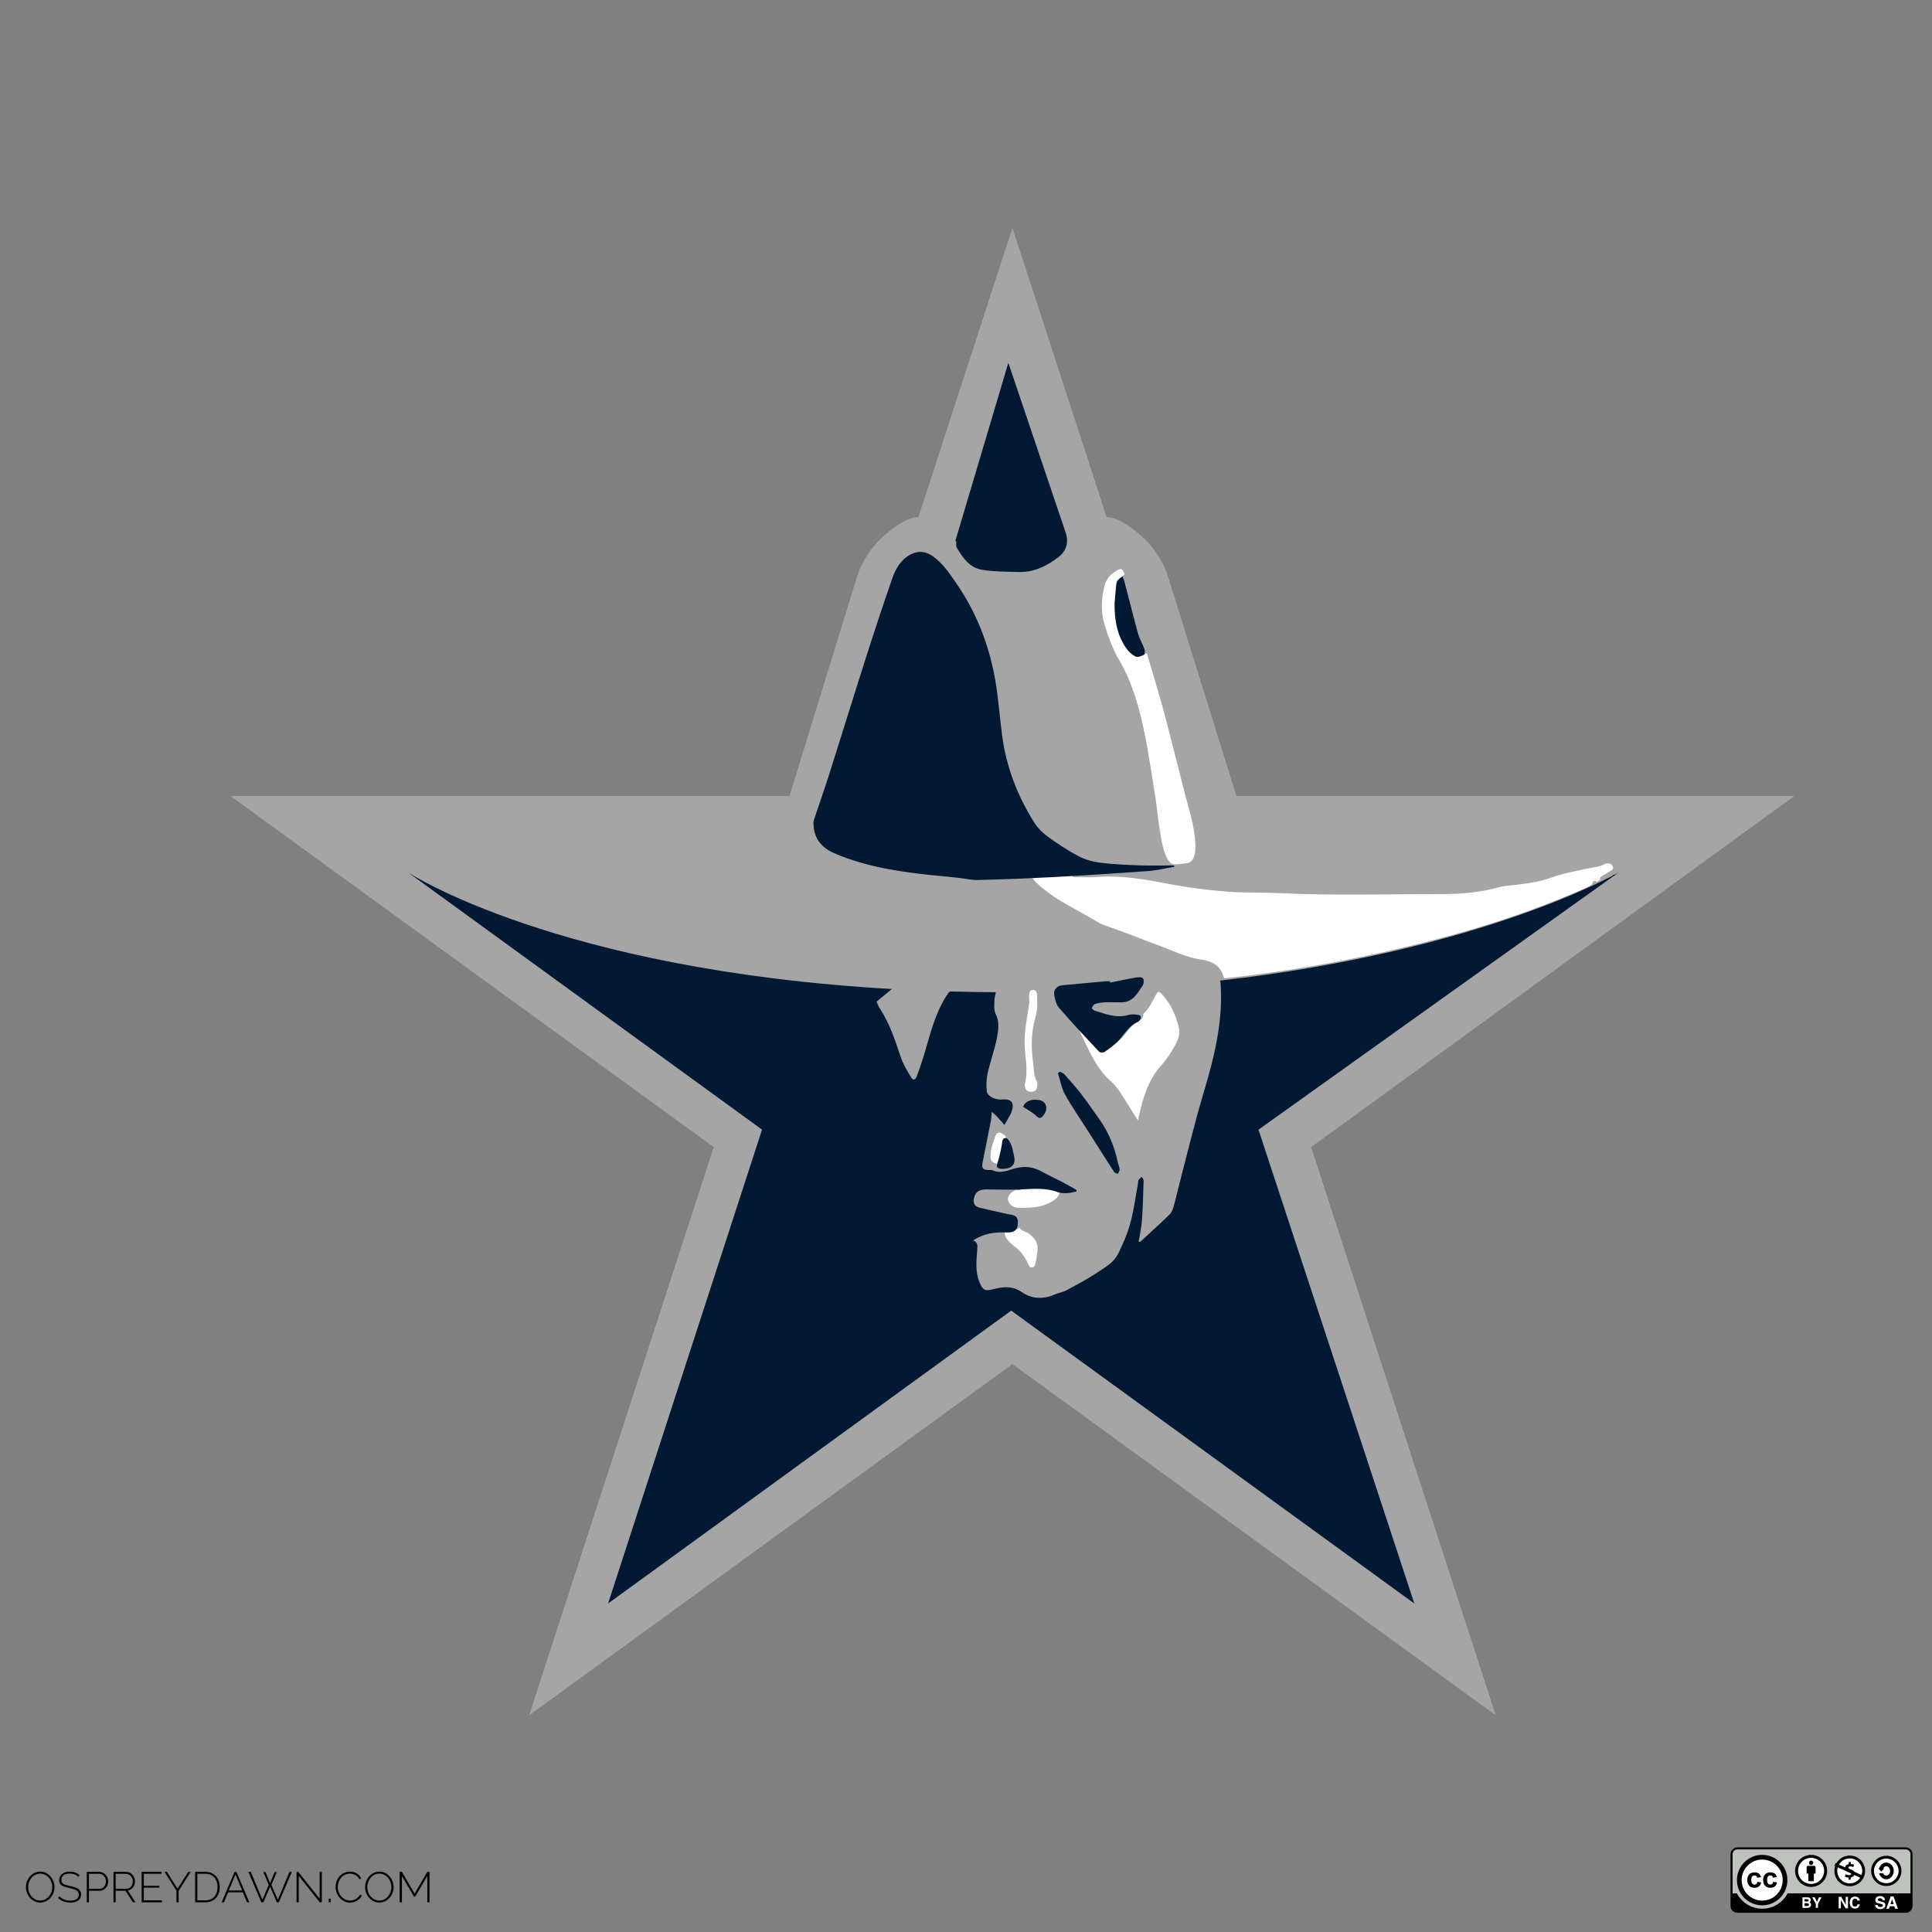 <?xml version="1.0" encoding="utf-8"?>
<!-- Generator: Adobe Illustrator 16.0.0, SVG Export Plug-In . SVG Version: 6.00 Build 0)  -->
<!DOCTYPE svg PUBLIC "-//W3C//DTD SVG 1.1//EN" "http://www.w3.org/Graphics/SVG/1.1/DTD/svg11.dtd">
<svg version="1.1" id="Layer_1" xmlns="http://www.w3.org/2000/svg" xmlns:xlink="http://www.w3.org/1999/xlink" x="0px" y="0px"
	 width="595.275px" height="595.279px" viewBox="0 0 595.275 595.279" enable-background="new 0 0 595.275 595.279"
	 xml:space="preserve">
<rect x="0" y="0" width="595.275" height="595.279" fill="#808080" stroke="none"/>
<g id="Layer_2">
	<g id="_x37_Wl2mV_1_">
	</g>
</g>
<g id="Layer_1_1_">
	<g>
		<path fill="#A5A5A5" d="M340.985,159.353c0,0,3.062-0.665,10.103,5.259c7.035,5.925,8.889,13.326,8.889,13.326l20.989,67.312
			H552.89L403.977,353.44l56.881,175.057L311.945,420.307L163.032,528.497l56.881-175.057L71,245.25h172.258l20.729-67.312
			c0,0,1.851-7.402,8.885-13.326c7.033-5.923,10.104-5.259,10.104-5.259l28.97-89.161L340.985,159.353z"/>
		<path fill="#FFFFFF" d="M317.879,270.198c4.096-0.492,8.201-0.598,12.316-0.534c0.451,0.756,1.186,0.63,1.893,0.621
			c1.955-0.026,3.918,0.085,5.859-0.068c8.062-0.634,15.867,0.941,23.716,2.417c5.127,0.969,10.315,1.556,15.528,2.02
			c5.589,0.499,11.175,0.267,16.754,0.53c16.866,0.799,33.738,0.28,50.607,0.29c5.644,0.001,11.335-0.481,16.844-2.008
			c2.241-0.614,4.55-0.668,6.826-0.973c3.162-0.425,6.288-0.88,9.312-1.954c4.521-1.604,9.232-2.458,13.929-3.372
			c0.969-0.188,1.907-0.352,2.772-0.843c0.478-0.271,0.983-0.406,1.533-0.275c0.55,0.137,0.972,0.448,1.172,0.979
			c0.243,0.646-0.188,0.979-0.662,1.27c-0.831,0.515-1.674,1.008-2.5,1.522c-0.437,0.275-0.976,0.514-0.728,1.213
			c-0.356,0.241-0.713,0.48-1.069,0.722c-0.823-0.574-1.191-0.203-1.34,0.642c-0.956,0.829-2.136,1.232-3.271,1.729
			c-17.907,7.83-36.527,13.479-55.521,17.956c-17.689,4.177-35.575,7.271-53.646,9.267c-0.353,0.039-0.705,0.036-1.061,0.053
			c-0.918-3.631-3.3-5.234-6.982-5.729c-4.756-0.634-9.059-2.914-13.539-4.521c-5.315-1.911-10.521-4.152-15.896-5.904
			c-1.893-0.614-3.476-1.748-5.148-2.712c-4.751-2.722-9.726-5.089-13.987-8.601C320.236,272.808,318.813,271.745,317.879,270.198z"
			/>
		<path fill="#FFFFFF" d="M365.295,265.998c-0.688,0.01-3.336,0.646-4.312,0.095c-3.354-1.883-4.104-14.982-4.959-20.188
			c-2.188-13.277-4.088-30.506-11.044-42.262c-2.131-3.604-3.576-7.532-4.743-11.552c-1.118-3.849-0.849-7.729,0.062-11.565
			c0.521-2.189,2.021-3.733,3.941-4.812c1.301-0.729,1.707-0.439,2.246,1.314c-1.236,0.768-1.671,1.931-1.839,3.33
			c-0.374,3.084-0.56,6.171-0.246,9.26c0.366,3.661,1.45,7.1,3.749,10.042c1.696,2.173,2.604,2.422,5.224,1.669
			c1.854,6.375,4.163,13.75,5.823,20.16c2.286,8.833,4.012,15.687,6.142,24.093C365.988,248.134,371.767,265.903,365.295,265.998z"
			/>
		<path fill="#FFFFFF" d="M352.253,312.388c1.797-1.551,2.71-3.688,3.812-5.701c0.758-1.39,0.973-1.387,2.057-0.211
			c2.651,2.871,4.146,6.342,5.089,10.062c0.479,1.905-0.139,3.699-1.055,5.363c-1.241,2.256-2.619,4.438-4.354,6.353
			c-3.388,3.729-5.079,8.264-6.271,13.035c-0.274,1.101-0.501,2.201-0.893,3.938c-1.365-2.146-2.447-3.8-3.483-5.479
			c-1.49-2.42-2.905-4.901-5.078-6.793c-3.593-3.115-5.545-7.308-7.619-11.422c-0.601-1.188-1.132-2.401-1.699-3.605
			c-0.229-0.487-0.521-0.979,0.188-1.33c1.756,1.854,3.509,3.722,5.271,5.573c1.869,1.964,2.146,1.978,4.386,0.311
			c1.486-1.113,2.856-2.348,4.026-3.809c1.318-1.652,2.584-3.36,4.592-4.308C352.007,313.995,352.313,313.262,352.253,312.388z"/>
		<path fill="#FFFFFF" d="M314.856,366.156c3.897-0.312,7.822-0.924,11.629,0.608c0.027,1.812-0.99,2.628-2.528,3.521
			c-3.084,1.803-6.334,1.896-9.683,1.854c-0.438-0.005-0.896,0.005-1.314-0.088c-1.229-0.271-2.331-1.447-2.396-2.502
			c-0.064-1.045,0.926-2.275,2.145-2.728C313.413,366.568,314.346,367.033,314.856,366.156z"/>
		<path fill="#FFFFFF" d="M319.548,308.563c0.229,2.278-0.304,4.073-0.772,5.864c-1.175,4.441-1.021,8.923-0.417,13.42
			c0.243,1.823,0.12,3.704,1.143,5.386c0.237,0.396,0.115,1.044,0.062,1.564c-0.113,1.028-0.731,1.562-1.776,1.593
			c-1.009,0.021-1.72-0.378-1.938-1.414c-0.072-0.343-0.147-0.729-0.062-1.053c1.183-4.476-0.197-8.934-0.093-13.402
			c0.09-3.748,0.816-7.358,1.385-11.007c0.156-1.005-0.034-1.907-0.005-2.854c0.021-0.688,0.193-1.539,1.047-1.639
			c1.021-0.118,1.354,0.688,1.424,1.533C319.599,307.349,319.548,308.15,319.548,308.563z"/>
		<path fill="#FFFFFF" d="M309.479,379.158c1.601-0.148,3.302,0.225,4.709-0.916c0.417,1.043,1.558,1.062,2.337,1.562
			c2.2,1.41,3.495,3.117,3.095,5.896c-0.165,1.144-0.323,2.272-0.55,3.398c-0.129,0.633-0.285,1.266-0.997,1.421
			c-0.822,0.182-1.009-0.524-1.273-1.077c-0.15-0.312-0.294-0.646-0.465-0.957c-0.854-1.539-1.829-2.893-3.271-4.062
			C311.439,383.097,309.405,381.763,309.479,379.158z"/>
		<path fill="#FFFFFF" d="M309.951,350.221c-0.854,2.807-1.104,5.768-2.146,8.528c-2.309-0.534-2.729-1.021-2.595-3.157
			c0.125-1.869,0.825-3.623,1.396-5.37C307.174,348.51,308.404,348.57,309.951,350.221z"/>
		<path fill="#041935" d="M497.389,269.705c-0.195,0.126-0.313,0.419-0.622,0.286c-0.008-0.005,0.01-0.144,0.051-0.176
			c0.14-0.104,0.28-0.231,0.441-0.274C497.512,269.474,497.563,269.558,497.389,269.705z"/>
		<path fill="#A4A5A5" d="M490.649,272.391c0.146-0.847,0.517-1.221,1.34-0.642C491.72,272.341,491.248,272.501,490.649,272.391z"/>
		<g>
			<g>
				<path fill="#021934" d="M498.747,268.789c0,0-41.212,24.067-122.81,33.348c0.062,0.296,0.115,0.544,0.133,0.787
					c0.836,11.611-1.887,22.647-5.191,33.653c-2.688,8.961-4.854,18.08-7.234,27.141c-0.721,2.729-1.323,5.485-2.081,8.209
					c-0.229,0.817-0.64,1.722-1.231,2.304c-2.916,2.822-5.923,5.551-8.899,8.304c-0.1,0.086-0.305,0.045-0.604,0.082
					c0.363-2.295,0.873-4.485,1.031-6.707c0.282-4.052,0.381-8.116,0.499-12.176c0.013-0.374-0.394-0.764-0.604-1.146
					c-0.329,0.349-0.729,0.646-0.966,1.052c-0.17,0.275-0.104,0.688-0.166,1.039c-1.05,5.729-1.672,11.562-4.011,16.997
					c-2.855,6.64-2.812,6.709-8.839,10.624c-2.949,1.921-6.064,3.593-9.173,5.255c-1.156,0.613-2.537,0.808-3.749,1.344
					c-3.408,1.509-7.021,1.285-9.81-0.66c-3.079-2.146-5.982-1.799-9.018-1.021c-2.388,0.608-3.122,0.438-4.146-1.932
					c-1.442-3.362-1.052-6.813-0.771-10.28c0.096-1.188,0.182-2.331-1.314-2.79c3.165-2.114,6.647-2.657,10.296-2.481
					c2.596,0.124,3.637-0.912,3.52-3.358c-0.104-2.173-1.835-1.99-3.182-2.312c-2.899-0.697-5.841-1.251-8.723-2.005
					c-1.582-0.412-1.969-1.63-1.539-3.163c0.597-2.11,2.14-2.428,3.955-2.412c3.455,0.016,6.918,0.15,10.366-0.006
					c3.89-0.186,7.744-0.563,11.521,0.854c0.898,0.344,1.979,0.321,2.976,0.278c0.895-0.036,1.777-0.326,2.663-0.504
					c0.014-0.162,0.021-0.324,0.035-0.484c-1.541-0.854-3.066-1.739-4.628-2.561c-1.975-1.028-4-1.939-5.941-3.02
					c-2.442-1.352-4.938-1.842-7.707-1.211c-2.518,0.573-4.983,1.996-7.696,0.709c-0.289-0.138-0.688-0.04-1.042-0.034
					c-1.729,0.01-2.267-0.553-1.938-2.229c0.824-4.264,1.719-8.516,2.55-12.776c0.161-0.839,0.171-1.709,0.283-2.928
					c0.644,0.56,1.092,0.886,1.466,1.288c0.837,0.897,1.635,1.836,2.446,2.757c0.665-1.151,1.33-2.309,1.983-3.468
					c0.085-0.153,0.121-0.333,0.186-0.5c1.021-2.883,0.021-4.171-3.02-3.888c-1.938,0.179-4.433-1.014-4.585-2.536
					c-0.186-1.838-0.133-3.782,0.271-5.579c0.852-3.779,2.251-7.451,2.929-11.255c0.397-2.248,0.729-4.67-0.479-7.025
					c-0.59-1.148-0.395-2.761-0.354-4.157c0.021-0.812,0.234-1.633,0.438-2.496c-4.823-0.021-9.559-0.102-14.176-0.229
					c-0.404,0.375-0.76,0.864-1.124,1.439c-3.449,5.476-4.938,11.671-6.732,17.763c-0.688,2.312-1.468,4.604-2.312,6.871
					c-0.276,0.753-0.984,1.69-1.733,0.443c-1.206-2.011-2.492-4.051-3.223-6.251c-1.754-5.312-3.5-10.604-6.634-15.312
					c-0.407-0.61-0.604-1.357-0.81-1.841c1.688-1.391,3.207-2.633,4.716-3.867c-103.562-5.896-149.104-35.935-149.104-35.935
					l109.083,79.255l-47.438,146.016l124.208-90.245l124.207,90.245L387.76,348.067L498.747,268.789z"/>
				<path fill="#021934" d="M361.767,267.076c-2.703,0.453-5.396,1.121-8.114,1.319c-9.759,0.712-19.527,1.332-29.301,1.854
					c-7.712,0.413-15.438,0.701-23.155,0.894c-2.083,0.051-4.176-0.516-6.271-0.721c-9.859-0.964-19.751-1.793-29.333-4.522
					c-2.938-0.839-5.854-1.827-8.647-3.06c-3.554-1.562-5.968-4.19-6.255-8.307c-0.045-0.637-0.104-1.326,0.091-1.912
					c1.581-4.812,3.292-9.586,4.826-14.415c3.769-11.854,7.416-23.757,11.204-35.604c2.585-8.095,5.252-16.155,8.031-24.184
					c0.938-2.694,2.225-5.271,4.77-7.007c2.611-1.782,5.271-1.826,7.855,0.021c3.058,2.18,5.062,5.22,7.146,8.229
					c6.292,9.084,10.172,19.154,12.053,29.977c0.979,5.625,1.354,11.354,2.104,17.021c1.271,9.627,4.703,18.493,9.84,26.688
					c1.039,1.653,2.507,3.182,4.094,4.337c3.031,2.21,6.188,4.311,9.49,6.062c2.035,1.081,4.414,1.758,6.713,2.052
					c4.014,0.519,8.081,0.686,12.133,0.827c3.56,0.128,7.118,0.026,10.685,0.026C361.732,266.796,361.75,266.936,361.767,267.076z"
					/>
				<path fill="#021934" d="M342.04,302.748c2.608-0.521,5.212-1.092,7.832-1.546c0.755-0.13,1.866-0.211,2.271,0.209
					c0.374,0.396,0.312,1.686-0.062,2.229c-1.557,2.269-2.854,4.987-6.146,5.17c-1.797,0.098-3.607-0.058-5.41,0.013
					c-1.049,0.042-2.123,0.195-3.117,0.518c-0.438,0.138-0.79,0.771-0.999,1.257c-0.052,0.126,0.544,0.689,0.916,0.81
					c3.363,1.035,6.682,2.38,10.341,1.312c0.873-0.253,1.882-0.181,2.812-0.076c1.189,0.131,1.295,0.836,0.64,1.727
					c-0.135,0.188-0.306,0.399-0.509,0.481c-2.532,1.046-3.843,3.311-5.521,5.265c-1.315,1.539-3.053,2.744-4.692,3.965
					c-0.387,0.282-1.438,0.275-1.729-0.023c-4.182-4.441-8.354-8.896-12.346-13.508c-0.896-1.028-1.252-2.646-1.505-4.06
					c-0.271-1.521,0.86-2.75,2.396-2.896c4.451-0.438,8.905-0.846,13.359-1.243c0.468-0.043,0.938-0.005,1.41-0.005
					C341.999,302.469,342.019,302.608,342.04,302.748z"/>
				<path fill="#021934" d="M326.595,330.232c0.462,0.249,1.042,0.399,1.363,0.771c1.789,2.02,3.604,4.029,5.245,6.171
					c1.938,2.515,3.729,5.146,5.562,7.732c2.795,3.946,4.596,8.322,5.602,13.042c0.171,0.81,0.531,1.579,0.604,2.391
					c0.035,0.427-0.358,0.892-0.562,1.338c-0.388-0.189-0.938-0.271-1.138-0.581c-2.659-4.109-5.271-8.255-7.896-12.386
					c-2.424-3.812-5.021-7.523-7.218-11.471c-1.114-2.001-1.495-4.399-2.21-6.629C326.171,330.489,326.382,330.361,326.595,330.232z
					"/>
				<path fill="#021934" d="M343.407,186.018c0.157-1.875,0.296-3.753,0.488-5.625c0.057-0.521,0.146-1.107,0.438-1.514
					c0.379-0.521,0.979-0.891,1.479-1.321c0.214,0.54,0.482,1.062,0.633,1.613c1.396,5.34,2.719,10.691,4.196,16.01
					c0.464,1.666,1.396,3.192,1.979,4.838c0.188,0.521,0.146,1.587-0.146,1.735c-0.771,0.403-1.917,0.854-2.562,0.54
					c-1.104-0.524-2.137-1.479-2.854-2.499C344.134,195.683,343.387,190.953,343.407,186.018z"/>
				<path fill="#021934" d="M308.738,360.135c-1.61-0.024-1.837-0.573-1.316-2.104c0.562-1.65,0.857-3.397,1.227-5.12
					c0.202-0.938-0.025-2.354,1.315-2.252c0.604,0.046,1.26,1.283,1.622,2.104c0.405,0.894,0.479,1.936,0.747,2.894
					C313.173,358.656,311.962,360.177,308.738,360.135z"/>
				<path fill="#021934" d="M315.225,341.021c0.622-1.668,2.499-2.559,5.104-2.049c1.396,0.271,2.146,1.405,2.048,2.702
					c-0.062,0.854-0.646,1.837-1.29,2.452c-0.855,0.819-1.479-0.059-2.185-0.644C317.834,342.596,316.587,341.914,315.225,341.021z"
					/>
			</g>
			<path fill="#021934" d="M294.347,166.697c0.092,0.027,0.183,0.056,0.271,0.08c0,0.472-0.014,0.942,0.007,1.414
				c0.007,0.17,0.062,0.354,0.147,0.503c1.851,3.173,3.996,6.25,7.845,6.871c3.666,0.593,7.442,0.562,11.177,0.681
				c4.777,0.148,8.812-1.863,12.476-4.709c2.364-1.845,3.06-4.555,2.08-7.416l-17.665-52.333L294.347,166.697z"/>
		</g>
	</g>
</g>
<g>
	<path fill="#BDC2BC" d="M534.992,588.913c-0.739,0-1.34-0.602-1.34-1.341v-16.588c0-0.739,0.601-1.339,1.34-1.339h52.497
		c0.738,0,1.339,0.6,1.339,1.339v16.588c0,0.739-0.601,1.341-1.339,1.341H534.992z"/>
	<g>
		<path d="M558.027,571.51c-2.725,0-4.935,2.21-4.935,4.934c0,2.729,2.21,4.938,4.935,4.938c2.728,0,4.938-2.21,4.938-4.938
			C562.964,573.719,560.755,571.51,558.027,571.51z"/>
		<path fill="#FFFFFF" d="M558.027,580.461c-2.219,0-4.015-1.798-4.015-4.019c0-2.217,1.797-4.014,4.015-4.014
			c2.219,0,4.019,1.798,4.019,4.014C562.046,578.664,560.246,580.461,558.027,580.461z"/>
		<g>
			<path d="M559.402,575.293c0-0.219-0.182-0.398-0.398-0.398h-1.952c-0.221,0-0.401,0.181-0.401,0.398v1.985h0.528v2.338h1.694
				v-2.338h0.527L559.402,575.293L559.402,575.293z"/>
			<path d="M558.695,573.942c0,0.37-0.3,0.668-0.667,0.668c-0.371,0-0.67-0.299-0.67-0.668s0.301-0.67,0.67-0.67
				C558.395,573.272,558.695,573.571,558.695,573.942z"/>
		</g>
	</g>
	<path d="M587.175,569.198h-51.868c-1.157,0-2.102,0.943-2.102,2.102v15.96c0,1.158,0.943,2.1,2.102,2.1h51.868
		c1.158,0,2.102-0.94,2.102-2.1V571.3C589.275,570.141,588.332,569.198,587.175,569.198z M588.644,583.375h-37.865
		c-1.477,2.809-4.417,4.725-7.81,4.725s-6.333-1.916-7.809-4.725h-1.326V571.3c0-0.812,0.658-1.471,1.47-1.471h51.869
		c0.811,0,1.471,0.658,1.471,1.471V583.375L588.644,583.375z"/>
	<g>
		<path fill="#FFFFFF" d="M557.773,584.933c0.1,0.14,0.15,0.302,0.15,0.495c0,0.198-0.052,0.357-0.151,0.479
			c-0.057,0.066-0.14,0.131-0.25,0.187c0.168,0.061,0.294,0.155,0.378,0.289c0.085,0.13,0.127,0.289,0.127,0.477
			c0,0.192-0.049,0.365-0.145,0.519c-0.062,0.104-0.14,0.188-0.23,0.256c-0.104,0.078-0.225,0.137-0.369,0.164
			c-0.141,0.028-0.294,0.043-0.459,0.043h-1.466v-3.256h1.573C557.326,584.594,557.607,584.706,557.773,584.933z M556.009,585.151
			v0.717h0.79c0.143,0,0.257-0.026,0.345-0.08s0.133-0.147,0.133-0.286c0-0.15-0.059-0.248-0.176-0.301
			c-0.1-0.033-0.228-0.05-0.383-0.05H556.009L556.009,585.151z M556.009,586.407v0.869h0.789c0.143,0,0.25-0.02,0.328-0.058
			c0.145-0.071,0.217-0.206,0.217-0.407c0-0.17-0.07-0.285-0.208-0.35c-0.077-0.034-0.188-0.056-0.327-0.056L556.009,586.407
			L556.009,586.407z"/>
		<path fill="#FFFFFF" d="M560.469,584.586h0.771l-1.089,2.034v1.222h-0.68v-1.222l-1.127-2.034h0.8l0.677,1.418L560.469,584.586z"
			/>
	</g>
	<g>
		<g>
			<path fill="#FFFFFF" d="M566.517,584.426h0.776l1.403,2.473v-2.473h0.692v3.545h-0.742l-1.443-2.517v2.517h-0.688
				L566.517,584.426L566.517,584.426z"/>
			<path fill="#FFFFFF" d="M570.425,584.797c0.285-0.292,0.647-0.437,1.09-0.437c0.591,0,1.02,0.195,1.295,0.587
				c0.148,0.221,0.229,0.439,0.242,0.661h-0.741c-0.048-0.17-0.106-0.299-0.183-0.384c-0.132-0.153-0.328-0.229-0.586-0.229
				c-0.265,0-0.473,0.107-0.623,0.324c-0.152,0.219-0.229,0.525-0.229,0.923c0,0.399,0.08,0.696,0.241,0.895
				c0.161,0.197,0.365,0.299,0.614,0.299c0.252,0,0.447-0.086,0.581-0.256c0.072-0.09,0.136-0.229,0.183-0.41h0.736
				c-0.066,0.387-0.226,0.699-0.486,0.943c-0.262,0.241-0.594,0.36-1.002,0.36c-0.505,0-0.901-0.163-1.19-0.489
				c-0.288-0.328-0.434-0.777-0.434-1.353C569.93,585.607,570.095,585.133,570.425,584.797z"/>
		</g>
	</g>
	<g>
		<path fill="#FFFFFF" d="M578.517,586.944c0.022,0.173,0.073,0.303,0.145,0.389c0.132,0.154,0.354,0.233,0.673,0.233
			c0.19,0,0.347-0.021,0.465-0.062c0.225-0.078,0.338-0.226,0.338-0.438c0-0.125-0.055-0.223-0.166-0.291
			c-0.113-0.066-0.285-0.126-0.525-0.178l-0.411-0.088c-0.401-0.093-0.679-0.188-0.829-0.294c-0.254-0.173-0.383-0.448-0.383-0.819
			c0-0.339,0.126-0.619,0.376-0.846c0.249-0.224,0.617-0.336,1.102-0.336c0.401,0,0.748,0.104,1.033,0.315
			c0.284,0.213,0.436,0.521,0.45,0.922h-0.762c-0.014-0.227-0.117-0.387-0.306-0.484c-0.126-0.065-0.282-0.096-0.473-0.096
			c-0.209,0-0.375,0.041-0.499,0.122c-0.126,0.083-0.188,0.196-0.188,0.346c0,0.135,0.062,0.236,0.186,0.303
			c0.079,0.043,0.246,0.096,0.502,0.155l0.665,0.156c0.292,0.068,0.513,0.162,0.655,0.276c0.227,0.179,0.339,0.435,0.339,0.771
			c0,0.351-0.134,0.637-0.4,0.863c-0.269,0.229-0.646,0.344-1.134,0.344c-0.5,0-0.891-0.112-1.176-0.339
			c-0.287-0.224-0.432-0.536-0.432-0.929L578.517,586.944L578.517,586.944z"/>
		<path fill="#FFFFFF" d="M582.542,584.325h0.896l1.34,3.791h-0.858l-0.249-0.778h-1.396l-0.255,0.778h-0.828L582.542,584.325z
			 M582.486,586.681h0.972l-0.479-1.49L582.486,586.681z"/>
	</g>
	<g>
		<circle cx="542.95" cy="579.28" r="7.771"/>
		<circle fill="#FFFFFF" cx="542.95" cy="579.278" r="6.322"/>
		<g>
			<path d="M542.597,578.348l-1.188,0.215c-0.041-0.237-0.131-0.416-0.273-0.537c-0.143-0.119-0.325-0.178-0.55-0.178
				c-0.302,0-0.537,0.104-0.72,0.31c-0.18,0.204-0.268,0.555-0.268,1.038c0,0.539,0.09,0.921,0.271,1.146
				c0.183,0.223,0.426,0.332,0.73,0.332c0.229,0,0.417-0.064,0.562-0.195c0.146-0.131,0.249-0.354,0.311-0.67l1.182,0.199
				c-0.123,0.545-0.354,0.954-0.707,1.229c-0.348,0.276-0.813,0.416-1.399,0.416c-0.668,0-1.197-0.21-1.594-0.629
				c-0.396-0.42-0.592-1.004-0.592-1.746c0-0.75,0.198-1.337,0.594-1.754c0.397-0.42,0.936-0.627,1.613-0.627
				c0.555,0,0.995,0.118,1.322,0.355C542.219,577.497,542.453,577.86,542.597,578.348z"/>
			<path d="M547.477,578.348l-1.188,0.215c-0.039-0.237-0.131-0.416-0.272-0.537c-0.144-0.119-0.325-0.178-0.551-0.178
				c-0.301,0-0.539,0.104-0.72,0.31c-0.178,0.204-0.268,0.555-0.268,1.038c0,0.539,0.09,0.921,0.271,1.146
				c0.182,0.223,0.426,0.332,0.729,0.332c0.229,0,0.417-0.064,0.562-0.195c0.146-0.131,0.25-0.354,0.311-0.67l1.183,0.199
				c-0.123,0.545-0.356,0.954-0.708,1.229c-0.349,0.276-0.814,0.416-1.4,0.416c-0.668,0-1.197-0.21-1.593-0.629
				c-0.396-0.42-0.592-1.004-0.592-1.746c0-0.75,0.196-1.337,0.595-1.754c0.396-0.42,0.934-0.627,1.612-0.627
				c0.554,0,0.994,0.118,1.322,0.355C547.1,577.497,547.337,577.86,547.477,578.348z"/>
		</g>
	</g>
	<g>
		<path d="M569.93,571.719c-2.61,0-4.727,2.115-4.727,4.726c0,2.612,2.115,4.729,4.727,4.729s4.728-2.113,4.728-4.729
			C574.658,573.834,572.546,571.719,569.93,571.719z"/>
		<circle fill="#FFFFFF" cx="569.93" cy="576.447" r="3.846"/>
		
			<rect x="569.488" y="571.955" transform="matrix(0.422 -0.906 0.906 0.422 -193.324 849.44)" width="0.924" height="8.958"/>
		<g>
			<path d="M569.58,579.151v-0.637c-0.444-0.013-0.877-0.14-1.129-0.277l0.197-0.776c0.279,0.153,0.672,0.292,1.101,0.292
				c0.382,0,0.646-0.151,0.646-0.409c0-0.252-0.223-0.41-0.709-0.578c-0.711-0.238-1.196-0.568-1.196-1.215
				c0-0.59,0.411-1.047,1.122-1.181v-0.631h0.65v0.584c0.443,0.015,0.742,0.115,0.968,0.222l-0.199,0.748
				c-0.167-0.079-0.478-0.232-0.954-0.232c-0.434,0-0.571,0.193-0.571,0.381c0,0.212,0.231,0.356,0.798,0.564
				c0.796,0.276,1.107,0.643,1.107,1.246c0,0.591-0.411,1.09-1.182,1.221v0.684L569.58,579.151L569.58,579.151z"/>
		</g>
	</g>
	<g>
		<path d="M581.185,571.784c-2.571,0-4.66,2.086-4.66,4.658c0,2.576,2.089,4.665,4.66,4.665c2.576,0,4.665-2.089,4.665-4.665
			C585.852,573.87,583.761,571.784,581.185,571.784z"/>
		<path fill="#FFFFFF" d="M581.185,580.238c-2.092,0-3.789-1.698-3.789-3.794c0-2.091,1.695-3.79,3.789-3.79
			c2.096,0,3.793,1.696,3.793,3.79C584.979,578.538,583.281,580.238,581.185,580.238z"/>
		<path d="M581.185,573.885c-1.016,0-1.874,0.733-2.182,1.746h-0.294l0.933,1.016l0.93-1.016h-0.348
			c0.215-0.37,0.563-0.616,0.96-0.616c0.65,0,1.179,0.646,1.179,1.443c0,0.793-0.526,1.44-1.179,1.44
			c-0.432,0-0.81-0.289-1.016-0.72h-1.196c0.278,1.068,1.167,1.854,2.214,1.854c1.273,0,2.311-1.155,2.311-2.576
			C583.496,575.034,582.464,573.885,581.185,573.885z"/>
	</g>
</g>
<g>
	<path d="M12.392,586.197c-0.652,0-1.248-0.138-1.786-0.41c-0.539-0.271-1.002-0.631-1.39-1.07c-0.388-0.441-0.688-0.949-0.9-1.521
		C8.106,582.619,8,582.032,8,581.432c0-0.626,0.114-1.226,0.338-1.797c0.226-0.574,0.533-1.08,0.927-1.521
		c0.393-0.44,0.857-0.792,1.396-1.053c0.538-0.26,1.119-0.39,1.746-0.39c0.653,0,1.248,0.138,1.786,0.417
		c0.538,0.275,0.999,0.641,1.382,1.09s0.682,0.959,0.893,1.528c0.213,0.567,0.318,1.144,0.318,1.726c0,0.636-0.113,1.24-0.338,1.812
		c-0.225,0.574-0.534,1.079-0.926,1.517c-0.394,0.437-0.856,0.785-1.391,1.045C13.598,586.066,13.018,586.197,12.392,586.197z
		 M8.675,581.432c0,0.539,0.091,1.057,0.271,1.555s0.437,0.939,0.768,1.324c0.33,0.383,0.724,0.69,1.178,0.92
		c0.455,0.229,0.955,0.344,1.502,0.344c0.563,0,1.072-0.117,1.527-0.355c0.454-0.239,0.846-0.555,1.17-0.946
		c0.327-0.392,0.578-0.834,0.755-1.328s0.265-0.997,0.265-1.51c0-0.538-0.092-1.057-0.277-1.555
		c-0.185-0.498-0.442-0.939-0.773-1.323s-0.723-0.691-1.179-0.919c-0.454-0.229-0.949-0.347-1.486-0.347
		c-0.565,0-1.076,0.119-1.536,0.357c-0.458,0.238-0.85,0.554-1.17,0.945c-0.322,0.394-0.571,0.836-0.748,1.33
		C8.762,580.422,8.675,580.923,8.675,581.432z"/>
	<path d="M24.14,578.299c-0.608-0.681-1.469-1.021-2.58-1.021c-0.918,0-1.587,0.175-2.006,0.523
		c-0.417,0.349-0.628,0.817-0.628,1.407c0,0.302,0.054,0.554,0.159,0.755c0.106,0.202,0.271,0.373,0.496,0.51
		c0.226,0.137,0.513,0.256,0.86,0.355c0.35,0.103,0.761,0.2,1.237,0.299c0.512,0.106,0.97,0.223,1.377,0.352
		c0.404,0.127,0.75,0.289,1.038,0.483c0.287,0.193,0.508,0.433,0.662,0.715c0.153,0.281,0.231,0.632,0.231,1.044
		c0,0.414-0.082,0.775-0.245,1.086c-0.163,0.31-0.392,0.565-0.688,0.773c-0.297,0.208-0.648,0.364-1.059,0.471
		c-0.411,0.104-0.867,0.157-1.37,0.157c-1.463,0-2.704-0.467-3.717-1.401l0.356-0.542c0.396,0.415,0.882,0.743,1.457,0.984
		c0.573,0.242,1.217,0.363,1.931,0.363c0.821,0,1.461-0.147,1.925-0.449c0.462-0.301,0.695-0.754,0.695-1.362
		c0-0.309-0.06-0.57-0.178-0.787s-0.303-0.404-0.551-0.562c-0.247-0.158-0.554-0.295-0.919-0.409
		c-0.364-0.115-0.796-0.225-1.29-0.33c-0.503-0.105-0.945-0.219-1.329-0.338c-0.384-0.117-0.708-0.269-0.972-0.449
		c-0.265-0.181-0.463-0.398-0.596-0.654s-0.199-0.578-0.199-0.967c0-0.423,0.082-0.797,0.246-1.124
		c0.163-0.326,0.391-0.603,0.682-0.826c0.291-0.226,0.64-0.395,1.044-0.511c0.406-0.114,0.854-0.17,1.351-0.17
		c0.607,0,1.15,0.09,1.627,0.27c0.477,0.183,0.909,0.459,1.296,0.828L24.14,578.299z"/>
	<path d="M26.734,586.131v-9.395h3.863c0.396,0,0.763,0.085,1.098,0.251c0.335,0.168,0.624,0.392,0.866,0.669
		s0.432,0.591,0.568,0.938c0.138,0.35,0.205,0.698,0.205,1.053c0,0.381-0.063,0.746-0.191,1.098
		c-0.128,0.354-0.31,0.666-0.542,0.939c-0.232,0.272-0.512,0.492-0.833,0.654c-0.323,0.164-0.683,0.245-1.078,0.245h-3.281v3.546
		L26.734,586.131L26.734,586.131z M27.408,581.963h3.241c0.309,0,0.586-0.064,0.833-0.191s0.456-0.3,0.629-0.516
		c0.171-0.218,0.303-0.463,0.396-0.741c0.092-0.276,0.139-0.565,0.139-0.866c0-0.309-0.056-0.602-0.165-0.879
		c-0.11-0.279-0.26-0.523-0.45-0.734c-0.189-0.213-0.41-0.381-0.661-0.504s-0.519-0.186-0.801-0.186h-3.162L27.408,581.963
		L27.408,581.963z"/>
	<path d="M34.963,586.131v-9.395h3.917c0.397,0,0.764,0.085,1.098,0.251c0.335,0.168,0.622,0.392,0.859,0.669
		c0.238,0.277,0.426,0.591,0.563,0.938c0.137,0.35,0.204,0.698,0.204,1.053c0,0.344-0.054,0.676-0.159,0.998
		c-0.105,0.324-0.254,0.611-0.45,0.867c-0.194,0.256-0.427,0.467-0.7,0.635c-0.273,0.169-0.572,0.277-0.899,0.331l2.341,3.651
		h-0.781l-2.274-3.547h-3.043v3.547L34.963,586.131L34.963,586.131z M35.636,581.963h3.295c0.299,0,0.571-0.064,0.819-0.197
		c0.247-0.132,0.458-0.307,0.636-0.522c0.176-0.216,0.311-0.462,0.402-0.741c0.093-0.277,0.141-0.562,0.141-0.853
		c0-0.3-0.056-0.589-0.166-0.866c-0.11-0.276-0.261-0.522-0.45-0.733c-0.189-0.212-0.409-0.382-0.661-0.511
		c-0.252-0.127-0.523-0.192-0.814-0.192h-3.201V581.963z"/>
	<path d="M49.899,585.521v0.608h-6.258v-9.395h6.139v0.61h-5.464v3.688h4.775v0.582h-4.775v3.903h5.583V585.521z"/>
	<path d="M51.421,576.736l3.281,5.199l3.308-5.199h0.742l-3.706,5.849v3.546h-0.674v-3.572l-3.69-5.821L51.421,576.736
		L51.421,576.736z"/>
	<path d="M60.126,586.131v-9.395h3.122c0.741,0,1.392,0.124,1.951,0.371c0.561,0.248,1.025,0.583,1.396,1.007
		c0.371,0.423,0.647,0.919,0.833,1.487c0.185,0.567,0.277,1.175,0.277,1.819c0,0.715-0.104,1.36-0.311,1.938
		s-0.505,1.07-0.894,1.481c-0.388,0.409-0.857,0.729-1.41,0.953c-0.552,0.224-1.167,0.337-1.845,0.337L60.126,586.131
		L60.126,586.131z M67.031,581.421c0-0.592-0.083-1.137-0.251-1.635c-0.167-0.498-0.412-0.93-0.733-1.291
		c-0.322-0.359-0.718-0.644-1.185-0.848c-0.466-0.202-1.005-0.303-1.614-0.303h-2.447v8.177h2.447c0.617,0,1.162-0.104,1.633-0.312
		c0.473-0.206,0.866-0.495,1.185-0.865c0.316-0.37,0.559-0.805,0.722-1.303S67.031,582.003,67.031,581.421z"/>
	<path d="M68.288,586.131l3.996-9.395h0.555l3.997,9.395h-0.728l-1.311-3.097h-4.484l-1.311,3.097H68.288z M72.562,577.557
		l-2.09,4.922h4.141L72.562,577.557z"/>
	<path d="M81.148,576.802h0.661l1.401,3.413l1.403-3.413h0.661l-1.654,3.956l1.971,4.577l3.6-8.601h0.742l-4.023,9.395h-0.62
		l-2.063-4.829l-2.077,4.829h-0.622l-4.008-9.395h0.728l3.612,8.601l1.945-4.577L81.148,576.802z"/>
	<path d="M92.05,578.008v8.123h-0.675v-9.394h0.518l6.588,8.27v-8.255h0.675v9.379h-0.622L92.05,578.008z"/>
	<path d="M101.297,586.131v-1.125h0.583v1.125H101.297z"/>
	<path d="M103.401,581.368c0-0.563,0.098-1.127,0.298-1.688c0.197-0.561,0.486-1.062,0.866-1.502c0.379-0.44,0.844-0.8,1.395-1.077
		c0.552-0.277,1.181-0.418,1.887-0.418c0.838,0,1.552,0.192,2.144,0.576c0.591,0.383,1.027,0.877,1.309,1.475l-0.556,0.318
		c-0.159-0.327-0.351-0.601-0.576-0.82c-0.224-0.221-0.466-0.399-0.727-0.537c-0.261-0.137-0.533-0.234-0.814-0.298
		c-0.281-0.062-0.562-0.092-0.833-0.092c-0.6,0-1.129,0.121-1.589,0.364c-0.458,0.241-0.847,0.558-1.164,0.944
		c-0.316,0.39-0.557,0.826-0.722,1.316c-0.164,0.489-0.245,0.981-0.245,1.475c0,0.558,0.097,1.086,0.291,1.59
		c0.195,0.502,0.459,0.945,0.795,1.328c0.334,0.383,0.731,0.691,1.19,0.919c0.458,0.229,0.951,0.346,1.48,0.346
		c0.282,0,0.571-0.036,0.866-0.106c0.296-0.069,0.583-0.18,0.86-0.329c0.277-0.15,0.536-0.343,0.774-0.576
		c0.238-0.232,0.437-0.51,0.594-0.827l0.569,0.278c-0.159,0.352-0.372,0.665-0.642,0.939c-0.271,0.271-0.57,0.502-0.906,0.688
		c-0.335,0.186-0.689,0.324-1.065,0.416c-0.375,0.092-0.742,0.139-1.104,0.139c-0.644,0-1.233-0.141-1.768-0.423
		c-0.532-0.281-0.994-0.649-1.382-1.104c-0.387-0.455-0.689-0.972-0.905-1.549C103.509,582.555,103.401,581.969,103.401,581.368z"/>
	<path d="M116.882,586.197c-0.652,0-1.247-0.138-1.785-0.41c-0.538-0.271-1.001-0.631-1.39-1.07
		c-0.388-0.441-0.688-0.949-0.898-1.521c-0.212-0.572-0.317-1.16-0.317-1.76c0-0.627,0.112-1.225,0.337-1.798
		c0.224-0.573,0.534-1.081,0.926-1.521c0.394-0.44,0.857-0.792,1.396-1.052c0.539-0.261,1.121-0.391,1.747-0.391
		c0.65,0,1.247,0.139,1.786,0.416c0.538,0.276,0.999,0.643,1.381,1.091c0.384,0.45,0.682,0.959,0.894,1.529
		c0.211,0.566,0.317,1.144,0.317,1.726c0,0.635-0.113,1.239-0.337,1.812c-0.226,0.572-0.534,1.077-0.928,1.514
		c-0.393,0.438-0.854,0.785-1.389,1.046C118.087,586.066,117.509,586.197,116.882,586.197z M113.164,581.432
		c0,0.539,0.09,1.057,0.271,1.555c0.181,0.498,0.436,0.939,0.767,1.324c0.331,0.383,0.724,0.69,1.178,0.92s0.954,0.344,1.501,0.344
		c0.564,0,1.073-0.117,1.527-0.355c0.456-0.239,0.845-0.555,1.171-0.946s0.578-0.834,0.754-1.328
		c0.175-0.494,0.266-0.997,0.266-1.51c0-0.538-0.094-1.057-0.278-1.555c-0.186-0.498-0.443-0.939-0.774-1.323
		s-0.724-0.691-1.178-0.919c-0.455-0.229-0.95-0.347-1.488-0.347c-0.563,0-1.075,0.119-1.534,0.357s-0.851,0.554-1.172,0.945
		c-0.321,0.394-0.57,0.836-0.748,1.33C113.252,580.422,113.164,580.923,113.164,581.432z"/>
	<path d="M131.659,586.131v-8.123l-3.704,6.338h-0.423l-3.705-6.338v8.123h-0.675v-9.394h0.675l3.916,6.722l3.916-6.722h0.675v9.394
		H131.659L131.659,586.131z"/>
</g>
</svg>
